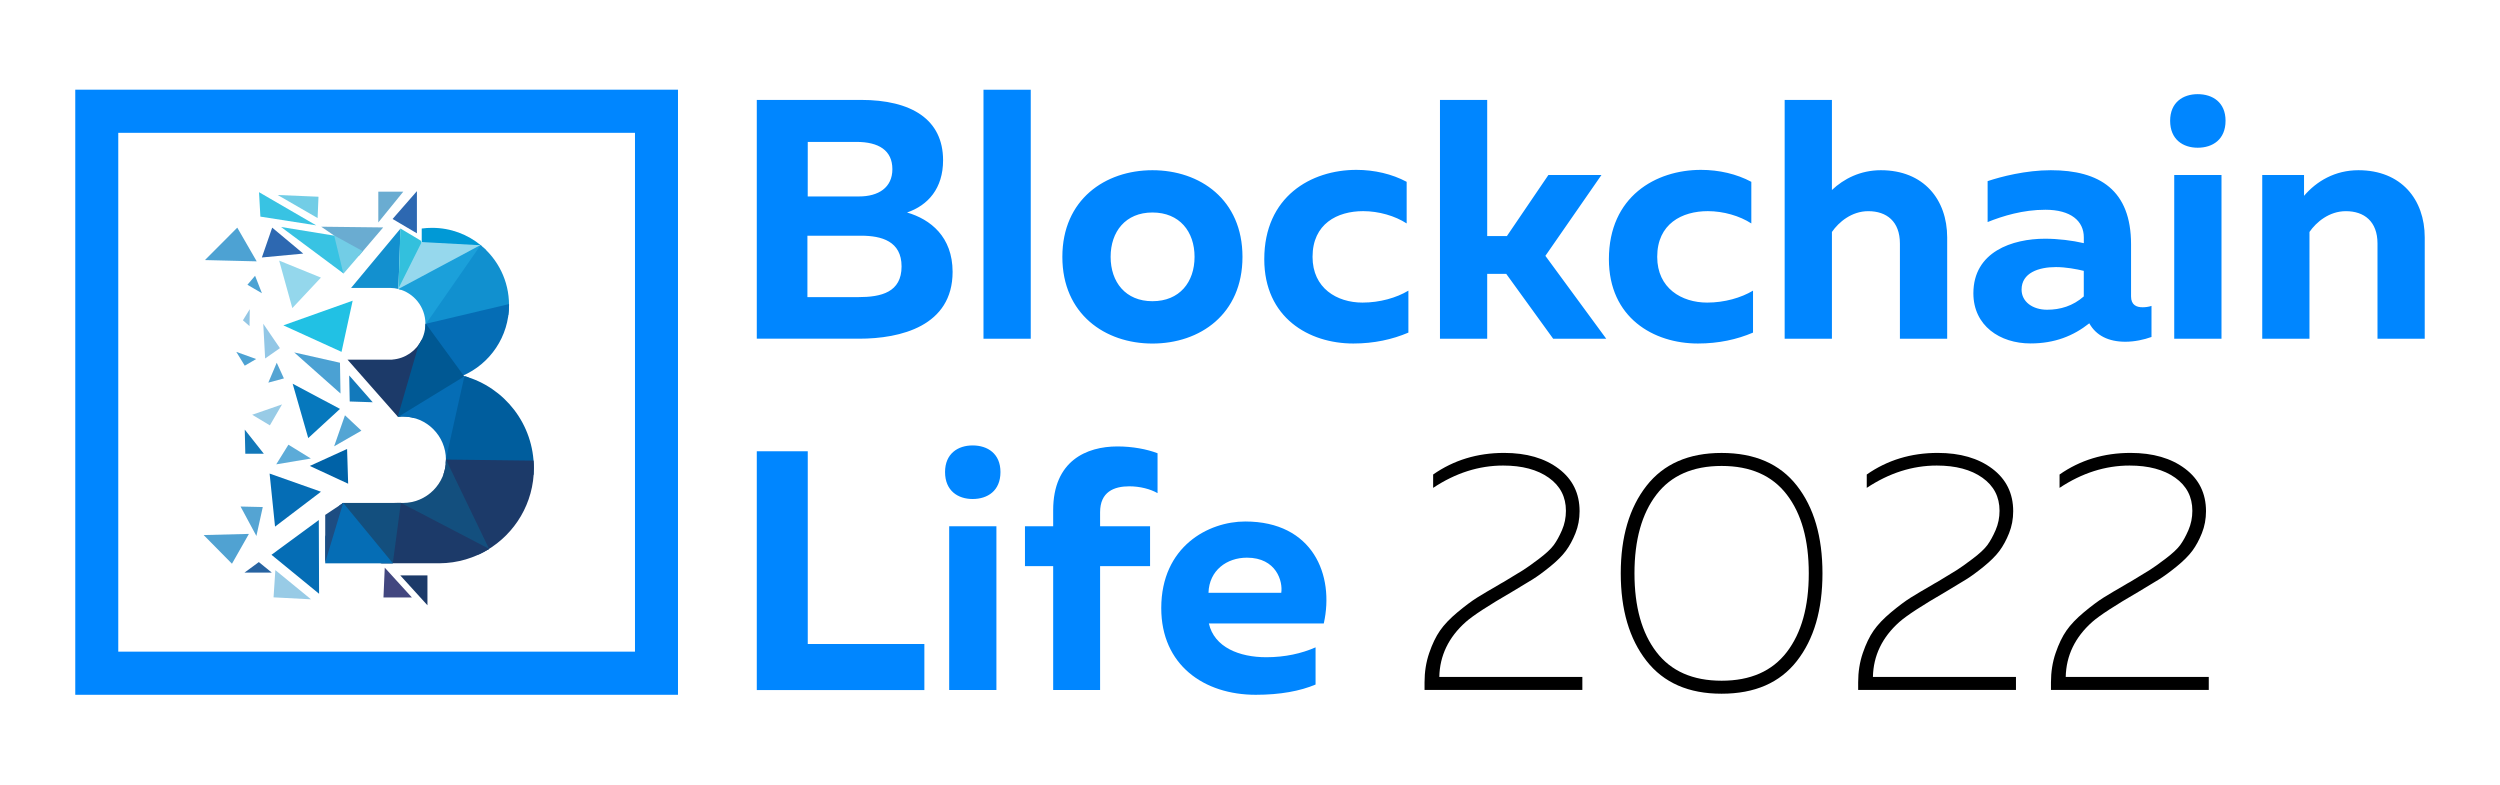 <?xml version="1.0" encoding="utf-8"?>
<!-- Generator: Adobe Illustrator 26.0.0, SVG Export Plug-In . SVG Version: 6.00 Build 0)  -->
<svg version="1.1" id="Logo_1_" xmlns="http://www.w3.org/2000/svg" xmlns:xlink="http://www.w3.org/1999/xlink" x="0px" y="0px"
	 viewBox="0 0 721.44 226.39" style="enable-background:new 0 0 721.44 226.39;" xml:space="preserve">
<style type="text/css">
	.st0{fill:#1390CF;}
	.st1{fill:#33C0DD;}
	.st2{fill:#0099D6;}
	.st3{fill:#96D8ED;}
	.st4{fill:#1BA0DA;}
	.st5{fill:#1190CF;}
	.st6{fill:#056DB5;}
	.st7{fill:#1C3A69;}
	.st8{fill:#005893;}
	.st9{fill:#005D9D;}
	.st10{fill:#134F7E;}
	.st11{fill:#1D4D82;}
	.st12{fill:#4DA2D3;}
	.st13{fill:#2D68B1;}
	.st14{fill:#50A2D2;}
	.st15{fill:#6AACD1;}
	.st16{fill:#72CDE6;}
	.st17{fill:#42467F;}
	.st18{fill:#98CBE6;}
	.st19{fill:#54A4D3;}
	.st20{fill:#0062A7;}
	.st21{fill:#5CABD8;}
	.st22{fill:#1278B9;}
	.st23{fill:#53A5D4;}
	.st24{fill:#0678BD;}
	.st25{fill:#1279BB;}
	.st26{fill:#4BA1D3;}
	.st27{fill:#92C7E6;}
	.st28{fill:#21C1E4;}
	.st29{fill:#92C6E4;}
	.st30{fill:#4BA2D3;}
	.st31{fill:#94D7EC;}
	.st32{fill:#2763A1;}
	.st33{fill:#38C3E3;}
	.st34{fill:#0086FF;}
</style>
<g id="BL_2021">
	<g>
		<g id="Группа_1_2_">
			<g id="Фигура_117_1_">
				<g>
					<path class="st0" d="M101.31,83.09h11.32l0,0c0.81,0.01,1.58,0.11,2.33,0.3l0.63-17.45L101.31,83.09z"/>
				</g>
			</g>
			<g id="Фигура_42_1_">
				<g>
					<path class="st1" d="M121.46,69.47l-5.87-3.52l-0.07,0.69l-0.53,16.77c0.26,0.07,0.51,0.14,0.76,0.22l2.05-1.92l3.66-7.35
						l0.76-3.06L121.46,69.47z"/>
				</g>
			</g>
			<g id="Фигура_41_1_">
				<g>
					<path class="st2" d="M124.7,65.75c-1.02,0-2.02,0.06-3,0.2v3.79c0,0-0.01-0.01-0.04-0.03l0.48,0.68l4.73,0.61l6.18,0.07
						l5.78-0.23C134.99,67.66,130.07,65.75,124.7,65.75z"/>
				</g>
			</g>
			<g id="Фигура_40_1_">
				<g>
					<path class="st3" d="M138.63,70.77l-16.94-0.92l-6.71,13.39v0.16c0.33,0.08,0.67,0.19,0.98,0.3l8.18-1.91l8.62-5.51l7.56-4.21
						L138.63,70.77z"/>
				</g>
			</g>
			<g id="Фигура_39_1_">
				<g>
					<path class="st4" d="M138.98,70.97c-0.1-0.08-0.2-0.17-0.31-0.26L114.95,83.4c4.47,1.12,7.79,5.16,7.82,9.98l0.52,0.05
						l6.95-4.59l6.79-8.96l2.29-7.96L138.98,70.97z"/>
				</g>
			</g>
			<g id="Фигура_38_1_">
				<g>
					<path class="st5" d="M138.69,70.74l-15.86,22.84l11.45,2.29l9.61-3.98l2.81-0.96c0.13-0.96,0.19-1.93,0.19-2.93
						C146.89,81.04,143.69,74.82,138.69,70.74z"/>
				</g>
			</g>
			<g id="Фигура_37_1_">
				<g>
					<path class="st6" d="M146.89,87.75l-23.98,5.68l-0.14,0.18c-0.01,0.53-0.05,1.06-0.14,1.57l1.51,4.52l6.26,8.11l3.1,0.63
						c7.88-3.41,13.4-11.28,13.4-20.45C146.89,87.92,146.89,87.84,146.89,87.75z"/>
				</g>
			</g>
			<g id="Фигура_36_1_">
				<g>
					<path class="st7" d="M121.71,98c-1.57,3.22-4.76,5.49-8.49,5.76v0.03h-12.93l14.47,16.41l0.07,0.06
						c0.21-0.03,0.44-0.05,0.66-0.06l1.18-1.22l4.43-11.71l1.22-6.74L121.71,98z"/>
				</g>
			</g>
			<g id="Фигура_35_1_">
				<g>
					<path class="st8" d="M122.76,93.24c0,0.07,0,0.13,0,0.2c0,2.26-0.72,4.34-1.93,6.04l-6.05,20.8c0.49-0.06,0.98-0.08,1.48-0.08
						c1.13,0,2.22,0.15,3.26,0.44l1.93-0.02l6.26-5.28l4.12-3.9l2.14-2.83L122.76,93.24z"/>
				</g>
			</g>
			<g id="Фигура_34_1_">
				<g>
					<path class="st6" d="M136.83,112.08l-1.71-3.23c-0.34-0.1-0.69-0.2-1.04-0.29l-19.11,11.7c0.42-0.05,0.85-0.06,1.29-0.06
						c6.86,0,12.43,5.59,12.43,12.47c0,0.36-0.02,0.72-0.05,1.07l5.28-2.97l3.51-6.36L136.83,112.08z"/>
				</g>
			</g>
			<g id="Фигура_33_1_">
				<g>
					<path class="st9" d="M134.02,108.54l-5.33,23.94c0,0.06,0,0.13,0,0.19c0,0.38-0.02,0.76-0.06,1.14l8.68,2.96l16.67,0.22
						c0.05-0.64,0.07-1.28,0.07-1.93C154.06,122.41,145.58,111.77,134.02,108.54z"/>
				</g>
			</g>
			<g id="Фигура_32_1_">
				<g>
					<path class="st7" d="M153.98,132.92l-25.29-0.3c0,0.01,0,0.03,0,0.04c0,1.43-0.24,2.81-0.68,4.09l0.61,4.98l2.75,7.04l5.8,8.42
						l3.32,1.6c8.12-4.77,13.58-13.62,13.58-23.75C154.06,134.33,154.04,133.62,153.98,132.92z"/>
				</g>
			</g>
			<g id="Фигура_31_1_">
				<g>
					<path class="st10" d="M128.7,132.63c0,0.01,0,0.03,0,0.04c0,6.89-5.57,12.47-12.43,12.47c-0.1,0-0.2,0-0.3,0l0,0h-1.46
						l0.55,6.4l16.1,6.2l6.97,2.3c1.04-0.48,2.05-1.03,3.01-1.64L128.7,132.63z"/>
				</g>
			</g>
			<g id="Фигура_30_копия_1_">
				<g>
					<path class="st7" d="M115.69,145.12v0.02h-0.32h-1.49l-2.72,12.67l-1.11,4.74h16.75l0,0c5.27-0.03,10.19-1.55,14.36-4.16
						L115.69,145.12z"/>
				</g>
			</g>
			<g id="Фигура_29_1_">
				<g>
					<polygon class="st10" points="115.67,145.13 98.99,145.13 98.67,145.33 100.47,150.6 106.88,160.69 109.93,162.55 
						113.37,162.55 113.36,162.5 					"/>
				</g>
			</g>
			<g id="Фигура_28_1_">
				<g>
					<path class="st6" d="M99.02,145.1v0.03l-1.07,0.71c-0.09,0.16-0.15,0.26-0.15,0.26l-3.2,7.19l-0.75,1.58v7.69h19.53
						L99.02,145.1z"/>
				</g>
			</g>
			<g id="Фигура_27_1_">
				<g>
					<polygon class="st11" points="93.85,148.59 93.85,162.28 99.02,145.15 					"/>
				</g>
			</g>
			<g id="Фигура_8_1_">
				<g>
					<polygon class="st12" points="68.47,65.69 59.14,75.05 74.08,75.42 					"/>
				</g>
			</g>
			<g id="Фигура_9_1_">
				<g>
					<polygon class="st13" points="78.55,65.69 75.57,74.3 87.51,73.18 					"/>
				</g>
			</g>
			<g id="Фигура_8_копия_1_">
				<g>
					<polygon class="st14" points="58.77,154.4 66.94,162.68 71.83,154.07 					"/>
				</g>
			</g>
			<g id="Фигура_13_1_">
				<g>
					<polygon class="st15" points="109.17,55.31 109.17,64.19 116.38,55.31 					"/>
				</g>
			</g>
			<g id="Фигура_13_копия_1_">
				<g>
					<polygon class="st16" points="80.12,56.27 91.65,62.93 91.91,56.77 					"/>
				</g>
			</g>
			<g id="Фигура_23_1_">
				<g>
					<polygon class="st17" points="111.03,163.81 110.66,172.42 118.87,172.42 					"/>
				</g>
			</g>
			<g id="Фигура_24_1_">
				<g>
					<polygon class="st7" points="115.51,166.05 123.35,174.67 123.35,166.05 					"/>
				</g>
			</g>
			<g id="Фигура_26_1_">
				<g>
					<polygon class="st18" points="79.46,164.52 78.94,172.38 89.75,172.95 					"/>
				</g>
			</g>
			<g id="Фигура_44_1_">
				<g>
					<polygon class="st6" points="77.8,136.66 79.37,151.97 92.62,141.9 					"/>
				</g>
			</g>
			<g id="Фигура_45_1_">
				<g>
					<polygon class="st19" points="69.42,146.17 73.99,154.67 75.83,146.32 					"/>
				</g>
			</g>
			<g id="Фигура_46_1_">
				<g>
					<polygon class="st20" points="100.16,129.56 89.4,134.46 100.47,139.59 					"/>
				</g>
			</g>
			<g id="Фигура_47_1_">
				<g>
					<polygon class="st21" points="83.23,128.33 79.71,134 89.71,132.32 					"/>
				</g>
			</g>
			<g id="Фигура_48_1_">
				<g>
					<polygon class="st22" points="70.63,123.97 70.79,130.93 76.13,130.93 					"/>
				</g>
			</g>
			<g id="Фигура_49_1_">
				<g>
					<polygon class="st23" points="99.55,119.84 96.42,128.8 104.29,124.28 					"/>
				</g>
			</g>
			<g id="Фигура_50_1_">
				<g>
					<polygon class="st24" points="84.45,110.73 88.95,126.42 98.11,118 					"/>
				</g>
			</g>
			<g id="Фигура_51_1_">
				<g>
					<polygon class="st18" points="72.77,119.69 77.88,122.75 81.39,116.7 					"/>
				</g>
			</g>
			<g id="Фигура_52_1_">
				<g>
					<polygon class="st25" points="100.78,108.35 100.92,115.86 107.56,116.08 					"/>
				</g>
			</g>
			<g id="Фигура_53_1_">
				<g>
					<polygon class="st19" points="79.86,104.68 77.43,110.42 81.93,109.2 					"/>
				</g>
			</g>
			<g id="Фигура_54_1_">
				<g>
					<polygon class="st26" points="98.11,104.68 84.9,101.7 98.26,113.56 					"/>
				</g>
			</g>
			<g id="Фигура_55_1_">
				<g>
					<polygon class="st12" points="68.19,101.54 70.63,105.53 73.92,103.61 					"/>
				</g>
			</g>
			<g id="Фигура_56_1_">
				<g>
					<polygon class="st27" points="75.97,93.43 76.51,103.45 80.78,100.47 					"/>
				</g>
			</g>
			<g id="Фигура_57_1_">
				<g>
					<polygon class="st28" points="81.77,93.89 98.56,101.54 101.77,86.77 					"/>
				</g>
			</g>
			<g id="Фигура_58_1_">
				<g>
					<polygon class="st29" points="70.1,92.43 72.01,94.11 72.08,89.22 					"/>
				</g>
			</g>
			<g id="Фигура_59_1_">
				<g>
					<polygon class="st30" points="73.61,79.58 71.4,82.18 75.59,84.62 					"/>
				</g>
			</g>
			<g id="Фигура_60_1_">
				<g>
					<polygon class="st31" points="80.56,75.21 84.36,88.91 92.61,80.11 					"/>
				</g>
			</g>
			<g id="Фигура_61_1_">
				<g>
					<polygon class="st6" points="92,150.07 78.34,160.1 92.08,171.35 					"/>
				</g>
			</g>
			<g id="Фигура_61_копия_1_">
				<g>
					<polygon class="st32" points="74.69,162.2 70.56,165.23 78.42,165.23 					"/>
				</g>
			</g>
			<g id="Фигура_62_1_">
				<g>
					<polygon class="st33" points="74.75,55.46 75.14,62.51 91.24,65.03 					"/>
				</g>
			</g>
			<g id="Фигура_63_1_">
				<g>
					<polygon class="st13" points="113.29,63.19 120.31,67.33 120.31,55.16 					"/>
				</g>
			</g>
			<g id="Фигура_67_1_">
				<g>
					<path class="st15" d="M110.52,65.63l-17.79-0.21h-0.05h0.01l3.78,2.59l-0.08-0.02l0.12,0.09l-0.34,0.58
						c0,0-0.22,0.19-0.51,0.14l0.79,3.58l6.57,1.53l0.57-0.11l1.12-1.3l5.86-6.86h0.01L110.52,65.63z"/>
				</g>
			</g>
			<g id="Фигура_66_1_">
				<g>
					<polygon class="st16" points="96.42,67.94 94.37,70.16 94.26,74.84 98.8,78.49 99.04,78.87 99.15,78.94 104.7,72.49 					"/>
				</g>
			</g>
			<g id="Фигура_65_1_">
				<g>
					<path class="st33" d="M96.44,68L81.1,65.5l17.98,13.39L96.44,68z M96.42,67.94l-0.12-0.03L96.44,68L96.42,67.94z"/>
				</g>
			</g>
		</g>
		<g id="Прямоугольник_1_копия_2_2_">
			<g>
				<g id="Прямоугольник_1_копия_2_11_">
					<g>
						<path class="st34" d="M21.72,25.88V200.5h173.93V25.88H21.72z M183.24,188.05H34.13V38.33h149.11V188.05z"/>
					</g>
				</g>
			</g>
		</g>
	</g>
	<g>
		<g id="Blockchain_2_">
			<g>
				<g id="Blockchain_11_">
					<g>
						<path class="st34" d="M261.75,61.32c6.08-2.07,10.4-6.99,10.4-15.06c0-11.81-9.13-17.43-23.74-17.43h-30.02v68.91h29.53
							c11.97,0,26.98-3.64,26.98-19.3C274.88,68.31,268.51,63.29,261.75,61.32z M233.1,40.95h14.03c6.47,0,10.39,2.46,10.39,7.87
							c0,5.32-4.02,7.87-9.62,7.87h-14.81L233.1,40.95L233.1,40.95z M247.71,85.74H233V68.02h15.5c5.89,0,11.67,1.58,11.67,8.86
							C260.17,84.36,254.29,85.74,247.71,85.74z M283.81,97.75h13.64V25.89h-13.64V97.75z M332.56,49.12
							c-13.63,0-25.99,8.46-25.99,25.01c0,16.54,12.36,25.01,25.99,25.01c13.73,0,25.99-8.46,25.99-25.01
							C358.55,57.58,346.29,49.12,332.56,49.12z M332.56,86.92c-7.75,0-12.06-5.52-12.06-12.8c0-7.29,4.32-12.8,12.06-12.8
							c7.85,0,12.16,5.52,12.16,12.8C344.72,81.41,340.41,86.92,332.56,86.92z M378.77,74.12c0-9.55,7.16-13.19,14.61-13.19
							c4.51,0,9.22,1.38,12.55,3.55V52.47c-4.22-2.26-9.32-3.45-14.51-3.45c-13.05,0-26.58,7.68-26.58,25.79
							c0,16.84,12.85,24.32,25.7,24.32c5.98,0,11.28-1.18,15.89-3.15V83.87c-3.44,2.07-8.24,3.45-13.25,3.45
							C385.82,87.32,378.77,83.18,378.77,74.12z M462.14,50.5h-15.31l-11.97,17.62h-5.69V28.84h-13.63v68.91h13.63V79.04h5.5
							l13.54,18.71h15.31l-17.56-23.92L462.14,50.5z M478.23,74.12c0-9.55,7.16-13.19,14.61-13.19c4.51,0,9.22,1.38,12.55,3.55
							V52.47c-4.22-2.26-9.32-3.45-14.52-3.45c-13.05,0-26.58,7.68-26.58,25.79c0,16.84,12.85,24.32,25.7,24.32
							c5.98,0,11.28-1.18,15.89-3.15V83.87c-3.43,2.07-8.24,3.45-13.24,3.45C485.29,87.32,478.23,83.18,478.23,74.12z M542.77,49.12
							c-5.89,0-10.69,2.46-14.12,5.71V28.84h-13.64v68.91h13.64V66.94c1.96-2.85,5.69-6,10.49-6c5.3,0,9.13,2.96,9.13,9.35v27.47
							h13.64V68.51C561.9,57.58,555.13,49.12,542.77,49.12z M614.97,85.54V70.48c0-15.55-9.03-21.36-23.15-21.36
							c-7.26,0-14.42,1.87-18.24,3.15v11.81c4.41-1.77,10.2-3.55,16.67-3.55c7.36,0,11.09,3.25,11.09,7.97v1.67
							c-3.34-0.78-7.46-1.28-11.18-1.28c-9.42,0-20.69,3.74-20.69,15.75c0,9.35,7.65,14.47,16.48,14.47
							c6.97,0,12.36-2.16,16.97-5.81c1.96,3.55,5.59,5.32,10.4,5.32c2.65,0,5.4-0.59,7.55-1.38v-8.96
							c-0.88,0.29-1.77,0.39-2.55,0.39C616.54,88.69,614.97,88,614.97,85.54z M601.33,85.54c-3.14,2.75-6.76,3.84-10.59,3.84
							c-4.12,0-7.36-2.26-7.36-5.81c0-4.82,4.9-6.5,9.91-6.5c2.84,0,5.98,0.59,8.04,1.09L601.33,85.54L601.33,85.54z M627.43,97.75
							h13.64V50.5h-13.64V97.75z M634.2,27.17c-4.22,0-7.95,2.36-7.95,7.68c0,5.42,3.73,7.78,7.95,7.78c4.31,0,8.04-2.36,8.04-7.78
							C642.24,29.53,638.51,27.17,634.2,27.17z M680.59,49.12c-6.76,0-12.07,3.15-15.7,7.39v-6h-12.06v47.25h13.63V66.94
							c1.96-2.85,5.69-6,10.5-6c5.3,0,9.13,2.96,9.13,9.35v27.47h13.63V68.52C699.72,57.58,692.95,49.12,680.59,49.12z"/>
					</g>
				</g>
			</g>
		</g>
		<g id="Life_2_">
			<g>
				<g id="Life_11_">
					<g>
						<path class="st34" d="M233.1,130.22h-14.71v68.91h48.36v-13.29H233.1V130.22z M280.67,128.54c-4.22,0-7.95,2.36-7.95,7.68
							c0,5.41,3.73,7.78,7.95,7.78c4.32,0,8.04-2.36,8.04-7.78C288.71,130.9,284.99,128.54,280.67,128.54z M273.91,199.12h13.63
							v-47.25h-13.63V199.12z M303.92,147.24v4.62h-8.14v11.52h8.14v35.73h13.54v-35.73h14.42v-11.52h-14.42v-4.04
							c0-5.9,4.02-7.48,8.44-7.48c3.04,0,6.08,0.78,8.14,1.97V130.8c-3.04-1.18-7.26-1.97-11.58-1.97
							C313.54,128.84,303.92,132.97,303.92,147.24z M359.34,150.49c-10.59,0-24.23,7.19-24.23,25c0,16.44,12.36,25.01,27.27,25.01
							c7.07,0,12.84-1.09,17.26-2.96v-10.73c-4.02,1.77-8.82,2.85-14.22,2.85c-7.75,0-15.01-2.85-16.57-9.74h33.16
							C385.14,165.95,378.87,150.49,359.34,150.49z M369.74,171.07h-21c0.2-6.5,5.3-10.14,11.09-10.14
							C368.37,160.93,370.24,167.82,369.74,171.07z"/>
					</g>
				</g>
			</g>
		</g>
	</g>
</g>
<g>
	<path d="M413.56,136.94c5.94-4.16,12.77-6.24,20.49-6.24c6.47,0,11.71,1.52,15.74,4.55c4.03,3.04,6.04,7.13,6.04,12.28
		c0,2.24-0.4,4.36-1.19,6.34s-1.72,3.68-2.77,5.1c-1.06,1.42-2.56,2.92-4.5,4.5c-1.95,1.58-3.66,2.84-5.15,3.76
		c-1.48,0.92-3.45,2.11-5.89,3.56c-6.73,3.9-11.19,6.8-13.36,8.71c-4.95,4.42-7.49,9.7-7.62,15.84h41.28v3.76h-45.54v-2.18
		c0-3.03,0.45-5.86,1.34-8.46c0.89-2.61,1.93-4.77,3.12-6.48c1.19-1.72,2.87-3.48,5.05-5.3c2.18-1.81,4.06-3.22,5.64-4.21
		c1.58-0.99,3.7-2.24,6.34-3.76c0.2-0.13,0.36-0.23,0.49-0.3c0.13-0.06,0.28-0.15,0.45-0.25c0.16-0.1,0.31-0.18,0.45-0.25
		c2.64-1.58,4.49-2.71,5.54-3.37c1.06-0.66,2.59-1.75,4.6-3.27c2.01-1.52,3.43-2.84,4.26-3.96c0.82-1.12,1.62-2.56,2.38-4.31
		c0.76-1.75,1.14-3.61,1.14-5.59c0-4.02-1.65-7.21-4.95-9.55c-3.3-2.34-7.69-3.51-13.17-3.51c-7,0-13.73,2.15-20.2,6.44V136.94z"/>
	<path d="M475.13,190.7c-4.95-6.34-7.42-14.75-7.42-25.25c0-10.49,2.48-18.91,7.42-25.24c4.95-6.34,12.18-9.5,21.68-9.5
		c9.57,0,16.81,3.15,21.73,9.45c4.92,6.3,7.38,14.74,7.38,25.29c0,10.56-2.46,18.99-7.38,25.29c-4.92,6.3-12.16,9.45-21.73,9.45
		C487.31,200.2,480.08,197.03,475.13,190.7z M515.63,188.17c4.22-5.51,6.34-13.08,6.34-22.72c0-9.64-2.11-17.21-6.34-22.72
		c-4.22-5.51-10.49-8.27-18.81-8.27s-14.59,2.76-18.81,8.27c-4.22,5.51-6.34,13.08-6.34,22.72c0,9.64,2.11,17.21,6.34,22.72
		c4.22,5.51,10.49,8.27,18.81,8.27S511.4,193.68,515.63,188.17z"/>
	<path d="M538.69,136.94c5.94-4.16,12.77-6.24,20.49-6.24c6.47,0,11.71,1.52,15.74,4.55c4.03,3.04,6.04,7.13,6.04,12.28
		c0,2.24-0.4,4.36-1.19,6.34s-1.72,3.68-2.77,5.1c-1.06,1.42-2.56,2.92-4.5,4.5c-1.95,1.58-3.66,2.84-5.15,3.76
		c-1.48,0.92-3.45,2.11-5.89,3.56c-6.73,3.9-11.19,6.8-13.36,8.71c-4.95,4.42-7.49,9.7-7.62,15.84h41.28v3.76h-45.54v-2.18
		c0-3.03,0.45-5.86,1.34-8.46c0.89-2.61,1.93-4.77,3.12-6.48c1.19-1.72,2.87-3.48,5.05-5.3c2.18-1.81,4.06-3.22,5.64-4.21
		c1.58-0.99,3.7-2.24,6.34-3.76c0.2-0.13,0.36-0.23,0.49-0.3c0.13-0.06,0.28-0.15,0.45-0.25c0.16-0.1,0.31-0.18,0.45-0.25
		c2.64-1.58,4.49-2.71,5.54-3.37c1.06-0.66,2.59-1.75,4.6-3.27c2.01-1.52,3.43-2.84,4.26-3.96c0.82-1.12,1.62-2.56,2.38-4.31
		c0.76-1.75,1.14-3.61,1.14-5.59c0-4.02-1.65-7.21-4.95-9.55c-3.3-2.34-7.69-3.51-13.17-3.51c-7,0-13.73,2.15-20.2,6.44V136.94z"/>
	<path d="M594.33,136.94c5.94-4.16,12.77-6.24,20.49-6.24c6.47,0,11.71,1.52,15.74,4.55c4.03,3.04,6.04,7.13,6.04,12.28
		c0,2.24-0.4,4.36-1.19,6.34s-1.72,3.68-2.77,5.1c-1.06,1.42-2.56,2.92-4.5,4.5c-1.95,1.58-3.66,2.84-5.15,3.76
		c-1.48,0.92-3.45,2.11-5.89,3.56c-6.73,3.9-11.19,6.8-13.36,8.71c-4.95,4.42-7.49,9.7-7.62,15.84h41.28v3.76h-45.54v-2.18
		c0-3.03,0.45-5.86,1.34-8.46c0.89-2.61,1.93-4.77,3.12-6.48c1.19-1.72,2.87-3.48,5.05-5.3c2.18-1.81,4.06-3.22,5.64-4.21
		c1.58-0.99,3.7-2.24,6.34-3.76c0.2-0.13,0.36-0.23,0.49-0.3c0.13-0.06,0.28-0.15,0.45-0.25c0.16-0.1,0.31-0.18,0.45-0.25
		c2.64-1.58,4.49-2.71,5.54-3.37c1.06-0.66,2.59-1.75,4.6-3.27c2.01-1.52,3.43-2.84,4.26-3.96c0.82-1.12,1.62-2.56,2.38-4.31
		c0.76-1.75,1.14-3.61,1.14-5.59c0-4.02-1.65-7.21-4.95-9.55c-3.3-2.34-7.69-3.51-13.17-3.51c-7,0-13.73,2.15-20.2,6.44V136.94z"/>
</g>
</svg>
